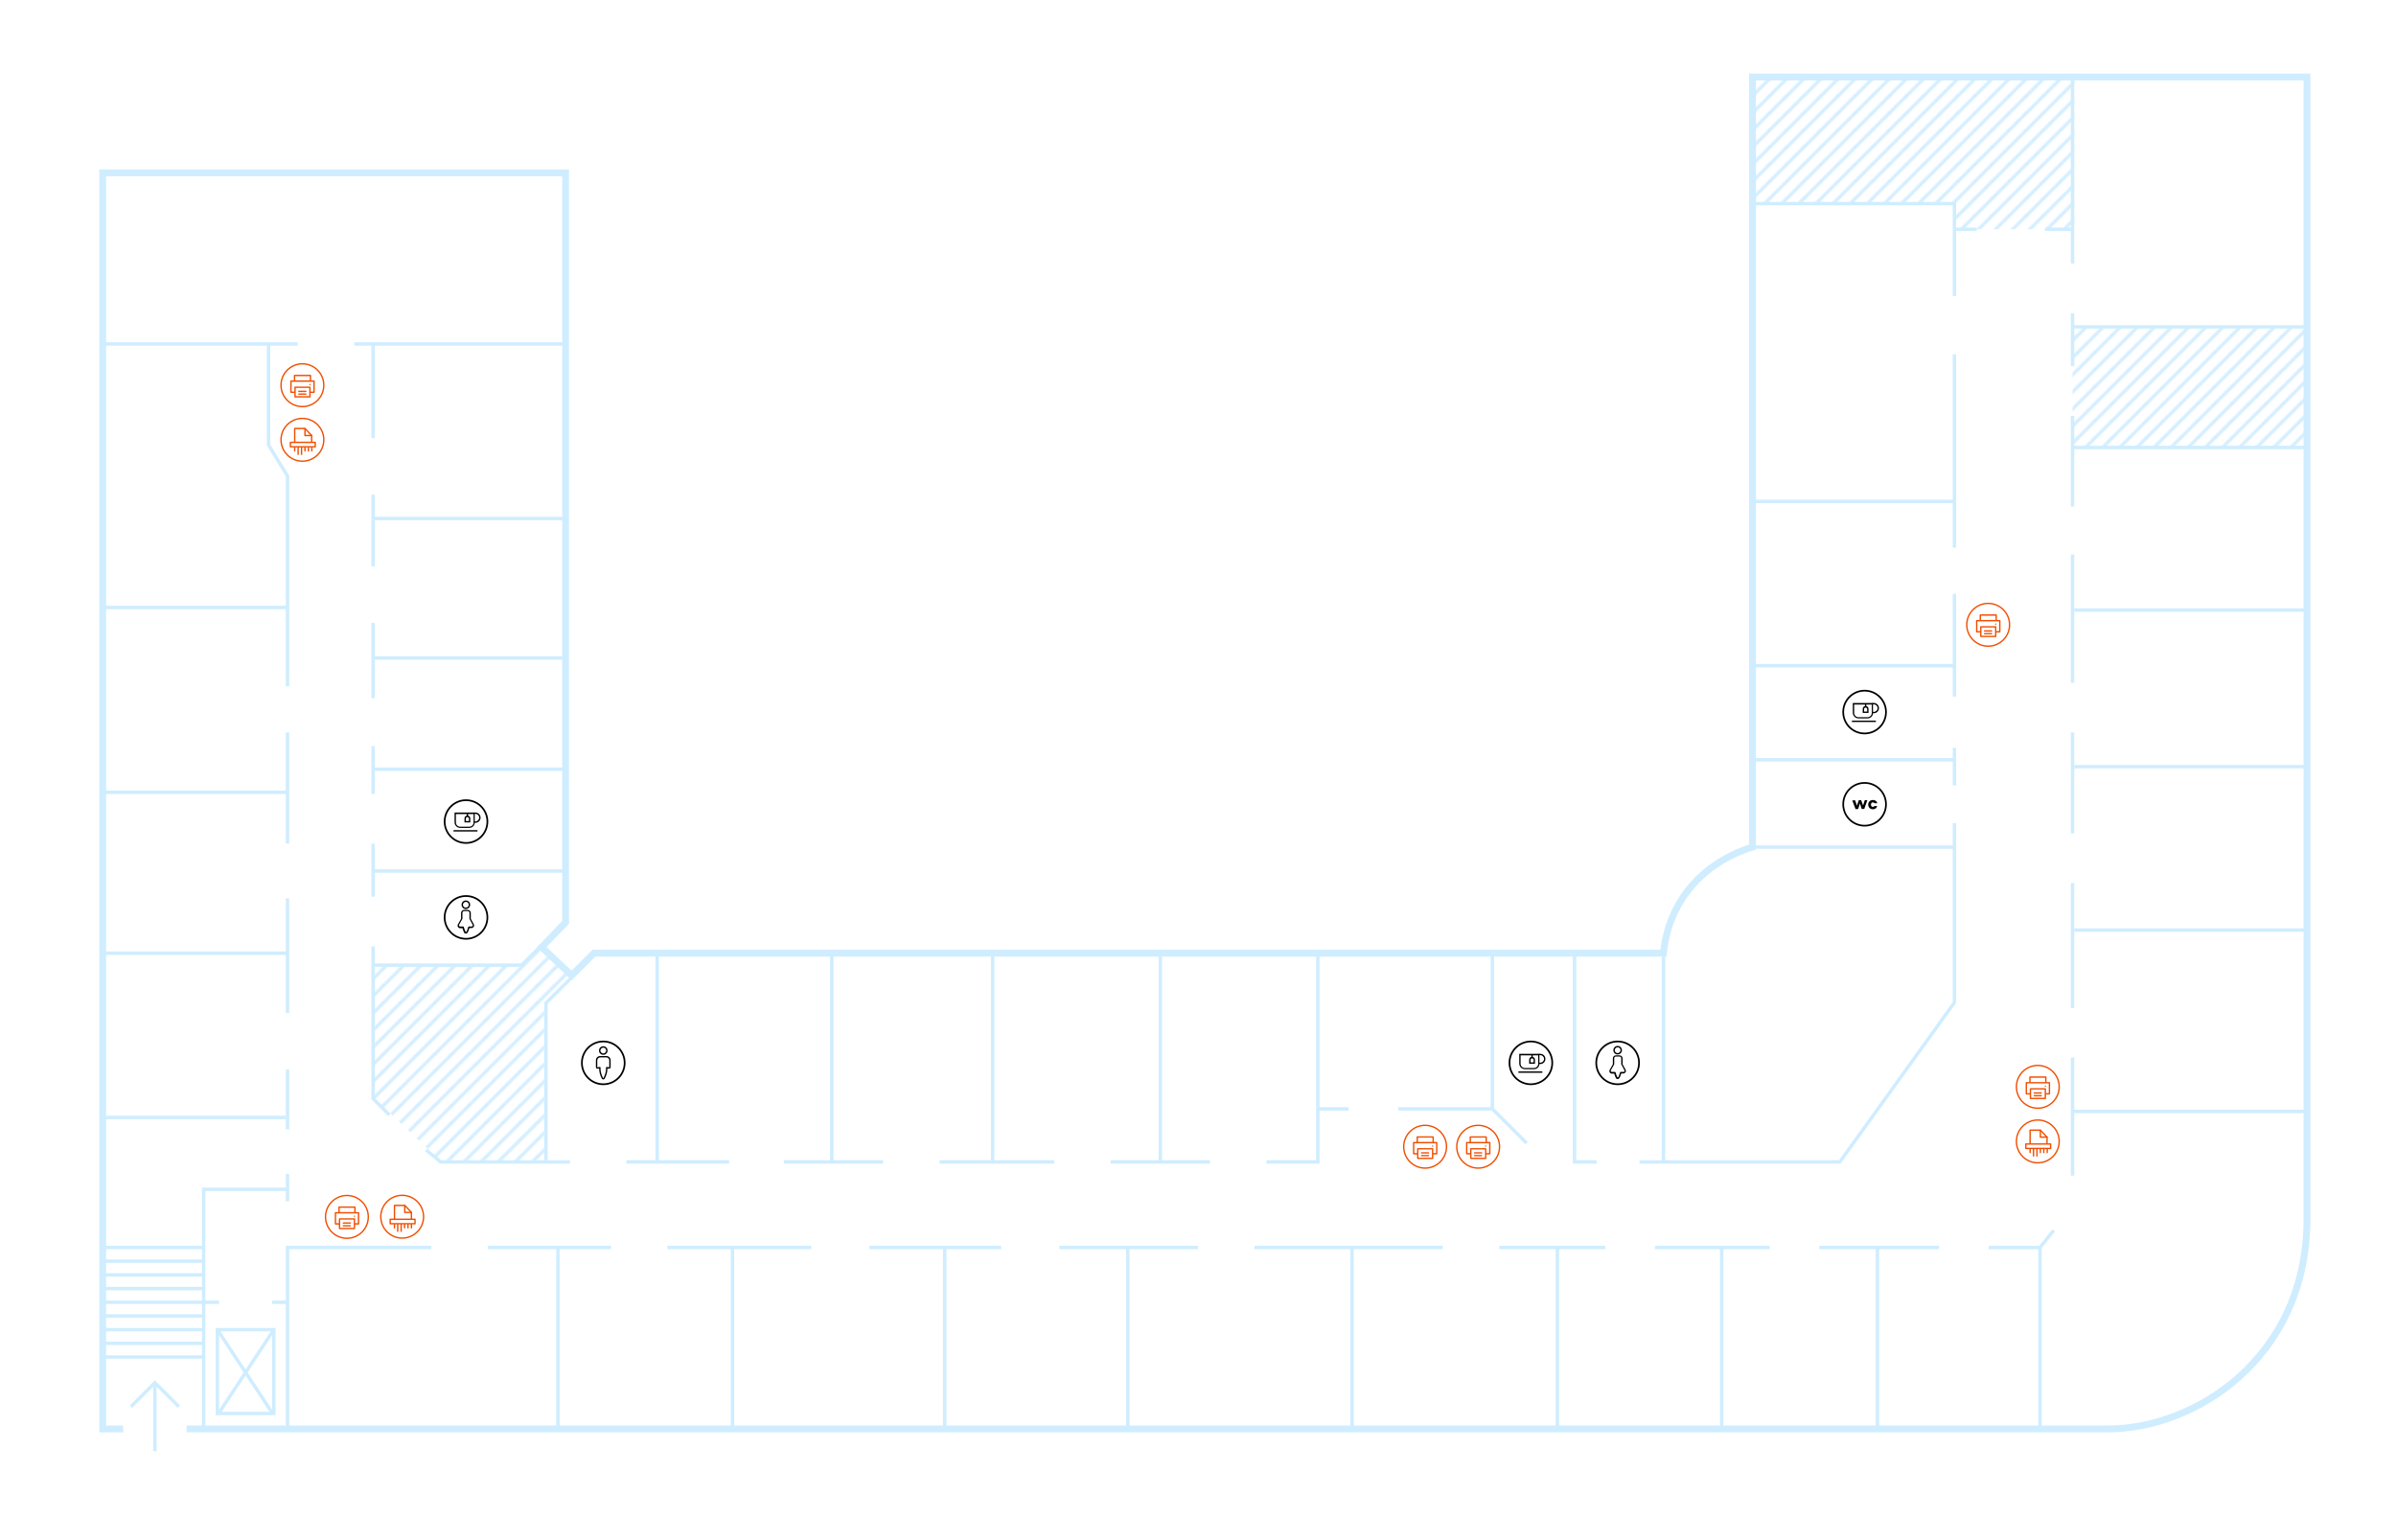 <svg version="1.1" xmlns="http://www.w3.org/2000/svg" xmlns:xlink="http://www.w3.org/1999/xlink" x="0px" y="0px" viewBox="0 0 1400 900" style="enable-background:new 0 0 1400 900;" xml:space="preserve">
	<style type="text/css">
	.st0{fill:none;}
	.st1{fill:none;stroke:#CFEDFF;stroke-miterlimit:10;}
	.st2{fill:none;stroke:#CFEDFF;stroke-width:4;stroke-miterlimit:10;}
	.st3{fill:none;stroke:#CFEDFF;stroke-width:2;stroke-miterlimit:10;}
	.st4{fill:url(#SVGID_1_);}
	.st5{fill:url(#SVGID_2_);}
	.st6{fill:url(#SVGID_3_);}
	.st7{fill:none;stroke:#000000;stroke-width:0.8;stroke-miterlimit:10;}
	.st8{fill:rgba(207, 237, 255, 0);}
	.st9{fill:#FFFFFF;stroke:#F04E00;stroke-width:0.8;stroke-miterlimit:10;}
	.st10{fill:#FFFFFF;stroke:#F04E00;stroke-width:0.8;stroke-linecap:round;stroke-linejoin:round;stroke-miterlimit:10;}
	.st11{fill:none;stroke:#F04E00;stroke-width:0.8;stroke-linecap:round;stroke-linejoin:round;stroke-miterlimit:10;}
	.st12{fill:#F04E00;}
</style>
	<pattern x="-5640" width="10" height="10" patternUnits="userSpaceOnUse" id="New_Pattern_3" viewBox="51.1 -61.1 10 10" style="overflow:visible;">
		<g>
			<rect x="51.1" y="-61.1" class="st0" width="10" height="10" />
			<line class="st1" x1="111.9" y1="-51.9" x2="60.4" y2="-0.4" />
			<line class="st1" x1="101.9" y1="-51.9" x2="50.4" y2="-0.4" />
			<line class="st1" x1="91.9" y1="-51.9" x2="40.4" y2="-0.4" />
			<line class="st1" x1="81.9" y1="-51.9" x2="30.4" y2="-0.4" />
			<line class="st1" x1="71.9" y1="-51.9" x2="20.4" y2="-0.4" />
			<line class="st1" x1="61.9" y1="-51.9" x2="10.4" y2="-0.4" />
			<line class="st1" x1="51.9" y1="-51.9" x2="0.4" y2="-0.4" />
			<line class="st1" x1="111.9" y1="-61.9" x2="60.4" y2="-10.4" />
			<line class="st1" x1="101.9" y1="-61.9" x2="50.4" y2="-10.4" />
			<line class="st1" x1="91.9" y1="-61.9" x2="40.4" y2="-10.4" />
			<line class="st1" x1="81.9" y1="-61.9" x2="30.4" y2="-10.4" />
			<line class="st1" x1="71.9" y1="-61.9" x2="20.4" y2="-10.4" />
			<line class="st1" x1="61.9" y1="-61.9" x2="10.4" y2="-10.4" />
			<line class="st1" x1="51.9" y1="-61.9" x2="0.4" y2="-10.4" />
			<line class="st1" x1="111.9" y1="-71.9" x2="60.4" y2="-20.4" />
			<line class="st1" x1="101.9" y1="-71.9" x2="50.4" y2="-20.4" />
			<line class="st1" x1="91.9" y1="-71.9" x2="40.4" y2="-20.4" />
			<line class="st1" x1="81.9" y1="-71.9" x2="30.4" y2="-20.4" />
			<line class="st1" x1="71.9" y1="-71.9" x2="20.4" y2="-20.4" />
			<line class="st1" x1="61.9" y1="-71.9" x2="10.4" y2="-20.4" />
			<line class="st1" x1="51.9" y1="-71.9" x2="0.4" y2="-20.4" />
			<line class="st1" x1="111.9" y1="-81.9" x2="60.4" y2="-30.4" />
			<line class="st1" x1="101.9" y1="-81.9" x2="50.4" y2="-30.4" />
			<line class="st1" x1="91.9" y1="-81.9" x2="40.4" y2="-30.4" />
			<line class="st1" x1="81.9" y1="-81.9" x2="30.4" y2="-30.4" />
			<line class="st1" x1="71.9" y1="-81.9" x2="20.4" y2="-30.4" />
			<line class="st1" x1="61.9" y1="-81.9" x2="10.4" y2="-30.4" />
			<line class="st1" x1="51.9" y1="-81.9" x2="0.4" y2="-30.4" />
			<line class="st1" x1="111.9" y1="-91.9" x2="60.4" y2="-40.4" />
			<line class="st1" x1="101.9" y1="-91.9" x2="50.4" y2="-40.4" />
			<line class="st1" x1="91.9" y1="-91.9" x2="40.4" y2="-40.4" />
			<line class="st1" x1="81.9" y1="-91.9" x2="30.4" y2="-40.4" />
			<line class="st1" x1="71.9" y1="-91.9" x2="20.4" y2="-40.4" />
			<line class="st1" x1="61.9" y1="-91.9" x2="10.4" y2="-40.4" />
			<line class="st1" x1="51.9" y1="-91.9" x2="0.4" y2="-40.4" />
			<line class="st1" x1="111.9" y1="-101.9" x2="60.4" y2="-50.4" />
			<line class="st1" x1="101.9" y1="-101.9" x2="50.4" y2="-50.4" />
			<line class="st1" x1="91.9" y1="-101.9" x2="40.4" y2="-50.4" />
			<line class="st1" x1="81.9" y1="-101.9" x2="30.4" y2="-50.4" />
			<line class="st1" x1="71.9" y1="-101.9" x2="20.4" y2="-50.4" />
			<line class="st1" x1="61.9" y1="-101.9" x2="10.4" y2="-50.4" />
			<line class="st1" x1="51.9" y1="-101.9" x2="0.4" y2="-50.4" />
			<line class="st1" x1="111.9" y1="-111.9" x2="60.4" y2="-60.4" />
			<line class="st1" x1="101.9" y1="-111.9" x2="50.4" y2="-60.4" />
			<line class="st1" x1="91.9" y1="-111.9" x2="40.4" y2="-60.4" />
			<line class="st1" x1="81.9" y1="-111.9" x2="30.4" y2="-60.4" />
			<line class="st1" x1="71.9" y1="-111.9" x2="20.4" y2="-60.4" />
			<line class="st1" x1="61.9" y1="-111.9" x2="10.4" y2="-60.4" />
			<line class="st1" x1="51.9" y1="-111.9" x2="0.4" y2="-60.4" />
		</g>
	</pattern>
	<g id="bg_all_square">
		<path class="st2" d="M109,835h211h11h774h26h101c50,0,116-41,116-123V45h-324c0,0,0,335.5,0,434v16c-29,9-49.1,31.7-52,62H347
		l-13,13l-17.5-16.5l14-14.5V101H60v100v634h12" />
		<g>
			<line class="st3" x1="90.5" y1="809" x2="90.5" y2="848" />
			<polyline class="st3" points="76.5,822 90.5,808 104.5,822 		" />
		</g>
	</g>
	<g id="rooms">
		<g>
			<line class="st3" x1="60" y1="201" x2="174" y2="201" />
			<polyline class="st3" points="156.9,201.5 156.9,260 168,278.2 168,355 60,355 		" />
			<line class="st3" x1="59" y1="463" x2="168" y2="463" />
			<line class="st3" x1="59" y1="557" x2="168" y2="557" />
			<line class="st3" x1="59" y1="653" x2="167" y2="653" />
			<line class="st3" x1="168" y1="355" x2="168" y2="401" />
			<line class="st3" x1="168" y1="428" x2="168" y2="493" />
			<line class="st3" x1="168" y1="525" x2="168" y2="592" />
			<line class="st3" x1="168" y1="625" x2="168" y2="660" />
			<line class="st3" x1="168" y1="686" x2="168" y2="702" />
			<line class="st3" x1="1024" y1="119" x2="1143" y2="119" />
			<line class="st3" x1="1024" y1="293" x2="1143" y2="293" />
			<line class="st3" x1="1142" y1="119" x2="1142" y2="173" />
			<line class="st3" x1="1142" y1="207" x2="1142" y2="320" />
			<line class="st3" x1="1024" y1="389" x2="1143" y2="389" />
			<line class="st3" x1="1142" y1="347" x2="1142" y2="407" />
			<line class="st3" x1="1024" y1="444" x2="1143" y2="444" />
			<line class="st3" x1="1142" y1="437" x2="1142" y2="459" />
			<line class="st3" x1="1024" y1="495" x2="1143" y2="495" />
			<line class="st3" x1="218" y1="303" x2="329.8" y2="303" />
			<line class="st3" x1="218" y1="509" x2="329.8" y2="509" />
			<line class="st3" x1="330.8" y1="384.5" x2="218.8" y2="384.5" />
			<line class="st3" x1="330.8" y1="449.5" x2="219" y2="449.5" />
			<polyline class="st3" points="218,564 304.8,564 320.8,548 		" />
			<line class="st3" x1="218" y1="289" x2="218" y2="331" />
			<line class="st3" x1="207" y1="201" x2="329.5" y2="201" />
			<line class="st3" x1="218" y1="364" x2="218" y2="408" />
			<line class="st3" x1="218" y1="493" x2="218" y2="524" />
			<polyline class="st3" points="218,553 218,642 227.5,651.5 		" />
			<polyline class="st3" points="319,678 319,586.2 345,560.2 		" />
			<polyline class="st3" points="249,672 257.5,679 333,679 		" />
			<line class="st3" x1="366" y1="679" x2="426" y2="679" />
			<line class="st3" x1="384" y1="557" x2="384" y2="679" />
			<line class="st3" x1="486" y1="557" x2="486" y2="679" />
			<line class="st3" x1="326" y1="729" x2="326" y2="836" />
			<line class="st3" x1="428" y1="729" x2="428" y2="836" />
			<line class="st3" x1="552" y1="729" x2="552" y2="836" />
			<line class="st3" x1="285" y1="729" x2="357" y2="729" />
			<line class="st3" x1="61" y1="793" x2="119" y2="793" />
			<line class="st3" x1="61" y1="785" x2="119" y2="785" />
			<line class="st3" x1="61" y1="777" x2="119" y2="777" />
			<line class="st3" x1="61" y1="769" x2="119" y2="769" />
			<line class="st3" x1="61" y1="761" x2="128" y2="761" />
			<line class="st3" x1="159" y1="761" x2="168" y2="761" />
			<line class="st3" x1="61" y1="753" x2="119" y2="753" />
			<line class="st3" x1="61" y1="745" x2="119" y2="745" />
			<line class="st3" x1="61" y1="737" x2="119" y2="737" />
			<line class="st3" x1="61" y1="729" x2="119" y2="729" />
			<polyline class="st3" points="252,729 168,729 168,835 		" />
			<polyline class="st3" points="168,695 119,695 119,835 		" />
			<line class="st3" x1="390" y1="729" x2="474" y2="729" />
			<line class="st3" x1="659" y1="729" x2="659" y2="836" />
			<line class="st3" x1="790" y1="729" x2="790" y2="836" />
			<line class="st3" x1="619" y1="729" x2="700" y2="729" />
			<line class="st3" x1="733" y1="729" x2="843" y2="729" />
			<line class="st3" x1="910" y1="729" x2="910" y2="836" />
			<line class="st3" x1="876" y1="729" x2="938" y2="729" />
			<line class="st3" x1="1006" y1="729" x2="1006" y2="836" />
			<line class="st3" x1="967" y1="729" x2="1034" y2="729" />
			<line class="st3" x1="1097" y1="729" x2="1097" y2="836" />
			<line class="st3" x1="1063" y1="729" x2="1133" y2="729" />
			<line class="st3" x1="1192" y1="729" x2="1192" y2="836" />
			<polyline class="st3" points="1162,729 1192,729 1200,719 		" />
			<line class="st3" x1="508" y1="729" x2="585" y2="729" />
			<line class="st3" x1="458" y1="679" x2="516" y2="679" />
			<line class="st3" x1="549" y1="679" x2="616" y2="679" />
			<line class="st3" x1="580" y1="557" x2="580" y2="679" />
			<line class="st3" x1="678" y1="557" x2="678" y2="679" />
			<line class="st3" x1="770" y1="557" x2="770" y2="679" />
			<line class="st3" x1="649" y1="679" x2="707" y2="679" />
			<line class="st3" x1="920" y1="557" x2="920" y2="679" />
			<line class="st3" x1="919" y1="679" x2="933" y2="679" />
			<line class="st3" x1="740" y1="679" x2="771" y2="679" />
			<line class="st3" x1="770" y1="648" x2="788" y2="648" />
			<line class="st3" x1="872" y1="556" x2="872" y2="648" />
			<line class="st3" x1="972" y1="557" x2="972" y2="679" />
			<polyline class="st3" points="958,679 1075,679 1142,585.8 1142,481 		" />
			<line class="st3" x1="218" y1="201.8" x2="218" y2="256" />
			<line class="st3" x1="1211" y1="191" x2="1346.8" y2="191" />
			<line class="st3" x1="1347.8" y1="261.5" x2="1211.8" y2="261.5" />
			<line class="st3" x1="1347.8" y1="356.5" x2="1212" y2="356.5" />
			<line class="st3" x1="1211" y1="183" x2="1211" y2="214" />
			<line class="st3" x1="1211" y1="243" x2="1211" y2="296" />
			<line class="st3" x1="1348" y1="448" x2="1212" y2="448" />
			<line class="st3" x1="1211" y1="324" x2="1211" y2="399" />
			<line class="st3" x1="1211" y1="428" x2="1211" y2="487" />
			<line class="st3" x1="1347.8" y1="543.5" x2="1212" y2="543.5" />
			<line class="st3" x1="1347.8" y1="649.5" x2="1211.8" y2="649.5" />
			<line class="st3" x1="1211" y1="516" x2="1211" y2="589" />
			<line class="st3" x1="1211" y1="618" x2="1211" y2="687" />
			<line class="st3" x1="1211" y1="45.8" x2="1211" y2="154" />
			<line class="st3" x1="1143" y1="134" x2="1155" y2="134" />
			<line class="st3" x1="1195" y1="134" x2="1211" y2="134" />
			<polyline class="st3" points="817,648 872,648 892,668 		" />
			<line class="st3" x1="160" y1="777" x2="127.7" y2="826" />
			<line class="st3" x1="127" y1="777" x2="159.3" y2="826" />
			<line class="st3" x1="218" y1="436" x2="218" y2="464" />
			<rect x="127" y="777" class="st3" width="33" height="49" />
		</g>
	</g>
	<g id="MNOINT_l1_f2_special-rooms" class="map-rooms-wrap">
		<pattern id="SVGID_1_" data-test="123" xlink:href="#New_Pattern_3" patternTransform="matrix(1 0 0 1 -6 6)"></pattern>
		<polygon id="_l1_f2_s_p4" class="st4" points="1024,45 1212,45 1212,134 1142,134 1142,119 1024,119 	" />
		<pattern id="SVGID_2_" xlink:href="#New_Pattern_3" patternTransform="matrix(1 0 0 1 -6 6)"></pattern>
		<rect id="_l1_f2_s_p5" x="1211" y="191" class="st5" width="137" height="70" />
		<pattern id="SVGID_3_" xlink:href="#New_Pattern_3" patternTransform="matrix(1 0 0 1 -6 6)"></pattern>
		<polygon id="_l1_f2_s_p3" class="st6" points="218,564 304,564 316,552 334,570 318,586 318,679 258,679 218,641 	" />
	</g>

	<g id="MLOC_l1_f2_rooms" class="map-rooms-wrap">
		<rect id="_l1_f2_r_201" data-id="_x32_01" x="60" y="557" class="st8" width="109" height="96" />
		<rect id="_l1_f2_r_202" data-id="_x32_03_1_" x="60" y="463" class="st8" width="109" height="94" />
		<rect id="_l1_f2_r_203" data-id="_x32_03" x="60" y="355" class="st8" width="109" height="108" />
		<polygon id="_l1_f2_r_204" data-id="_x32_04" class="st8" points="169,355 60,355 60,201 157,201 157,260 169,279 	" />
		<rect id="_l1_f2_r_205" data-id="_x32_05" x="60" y="101" class="st8" width="270" height="101" />
		<rect id="_l1_f2_r_206" data-id="_x32_06" x="217" y="201" class="st8" width="113" height="101" />
		<rect id="_l1_f2_r_207" data-id="_x32_02" x="217" y="303" class="st8" width="113" height="82" />
		<rect id="_l1_f2_r_208" data-id="_x32_08" x="217" y="385" class="st8" width="113" height="64" />
		<rect id="_l1_f2_r_213" data-id="_x32_13" x="384" y="557" class="st8" width="102" height="123" />
		<rect id="_l1_f2_r_214" data-id="_x32_14" x="486" y="557" class="st8" width="94" height="123" />
		<rect id="_l1_f2_r_215" data-id="_x32_15" x="580" y="557" class="st8" width="98" height="123" />
		<rect id="_l1_f2_r_216" data-id="_x32_16" x="678" y="557" class="st8" width="92" height="123" />
		<rect id="_l1_f2_r_217" data-id="_x32_17" x="770" y="557" class="st8" width="102" height="92" />
		<rect id="_l1_f2_r_221" data-id="_x32_21" x="1024" y="293" class="st8" width="119" height="96" />
		<rect id="_l1_f2_r_222" data-id="_x32_22" x="1024" y="119" class="st8" width="119" height="174" />
		<rect id="_l1_f2_r_224" data-id="_x32_25" x="1210" y="45" class="st8" width="138" height="146" />
		<rect id="_l1_f2_r_226" data-id="_x32_26" x="1210" y="261" class="st8" width="138" height="95" />
		<rect id="_l1_f2_r_227" data-id="_x32_27" x="1210" y="356" class="st8" width="138" height="92" />
		<rect id="_l1_f2_r_228" data-id="_x32_28" x="1210" y="448" class="st8" width="138" height="95" />
		<rect id="_l1_f2_r_229" data-id="_x32_29" x="1210" y="544" class="st8" width="138" height="105" />
		<path id="_l1_f2_r_230" data-id="_x32_30" class="st8" d="M1348,649.5V712c0,82-66,123-116,123h-40V728l18-25v-53L1348,649.5z" />
		<rect id="_l1_f2_r_231" data-id="_x32_31" x="1097" y="728" class="st8" width="95" height="107" />
		<rect id="_l1_f2_r_232" data-id="_x32_32" x="1006" y="728" class="st8" width="91" height="107" />
		<rect id="_l1_f2_r_233" data-id="_x32_33" x="910" y="728" class="st8" width="96" height="107" />
		<rect id="_l1_f2_r_234" data-id="_x32_34" x="790" y="728" class="st8" width="120" height="107" />
		<rect id="_l1_f2_r_235" data-id="_x32_35" x="659" y="728" class="st8" width="131" height="107" />
		<rect id="_l1_f2_r_236" data-id="_x323242342_36" x="552" y="728" class="st8" width="107" height="107" />
		<rect id="_l1_f2_r_237" data-id="_x32_37" x="428" y="728" class="st8" width="124" height="107" />
		<rect id="_l1_f2_r_238" data-id="_x32_2352353238" x="326" y="728" class="st8" width="102" height="107" />
		<rect id="_l1_f2_r_239" data-id="_x32_34643646436643" x="168" y="728" class="st8" width="158" height="107" />

	</g>

	<g id="MLOC_l1_f2_other">
		<g id="_l1_f2_o_s1">
			<circle class="st9" cx="1190.7" cy="667" r="12.5" />
			<polyline class="st10" points="1186.2,668.7 1186.2,660.4 1192.2,660.4 1196.1,664.5 1196.1,668.7 		" />
			<rect x="1183.7" y="668.5" class="st10" width="14.5" height="2.6" />
			<line class="st11" x1="1192.2" y1="673.5" x2="1192.2" y2="671.5" />
			<line class="st11" x1="1194.2" y1="673.5" x2="1194.2" y2="671.5" />
			<line class="st11" x1="1196.2" y1="673.5" x2="1196.2" y2="671.5" />
			<line class="st11" x1="1190.2" y1="675.5" x2="1190.2" y2="671.5" />
			<line class="st11" x1="1188.2" y1="675.5" x2="1188.2" y2="671.5" />
			<line class="st11" x1="1186.2" y1="673.5" x2="1186.2" y2="671.5" />
			<polyline class="st11" points="1192.2,660.5 1192.2,664.5 1196.1,664.5 		" />
		</g>
		<g id="_l1_f2_o_s2">
			<circle class="st9" cx="235" cy="711" r="12.5" />
			<polyline class="st10" points="230.5,712.7 230.5,704.4 236.5,704.4 240.4,708.5 240.4,712.7 		" />
			<rect x="228" y="712.5" class="st10" width="14.5" height="2.6" />
			<line class="st11" x1="236.4" y1="717.5" x2="236.4" y2="715.5" />
			<line class="st11" x1="238.4" y1="717.5" x2="238.4" y2="715.5" />
			<line class="st11" x1="240.4" y1="717.5" x2="240.4" y2="715.5" />
			<line class="st11" x1="234.4" y1="719.5" x2="234.4" y2="715.5" />
			<line class="st11" x1="232.4" y1="719.5" x2="232.4" y2="715.5" />
			<line class="st11" x1="230.5" y1="717.5" x2="230.5" y2="715.5" />
			<polyline class="st11" points="236.5,704.5 236.5,708.5 240.4,708.5 		" />
		</g>
		<g id="_l1_f2_o_s3">
			<circle class="st9" cx="176.7" cy="257" r="12.5" />
			<polyline class="st10" points="172.2,258.7 172.2,250.4 178.2,250.4 182.1,254.5 182.1,258.7 		" />
			<rect x="169.7" y="258.5" class="st10" width="14.5" height="2.6" />
			<line class="st11" x1="178.2" y1="263.5" x2="178.2" y2="261.5" />
			<line class="st11" x1="180.2" y1="263.5" x2="180.2" y2="261.5" />
			<line class="st11" x1="182.2" y1="263.5" x2="182.2" y2="261.5" />
			<line class="st11" x1="176.2" y1="265.5" x2="176.2" y2="261.5" />
			<line class="st11" x1="174.2" y1="265.5" x2="174.2" y2="261.5" />
			<line class="st11" x1="172.2" y1="263.5" x2="172.2" y2="261.5" />
			<polyline class="st11" points="178.2,250.5 178.2,254.5 182.1,254.5 		" />
		</g>
		<g id="_l1_f2_o_p1">
			<circle class="st9" cx="1161.7" cy="365.1" r="12.5" />
			<g>
				<polyline class="st10" points="1157.1,362.7 1157.1,359.4 1166.4,359.4 1166.4,362.7 			" />
				<rect x="1155" y="362.7" class="st10" width="13.5" height="6.5" />
				<rect x="1157.4" y="366.3" class="st10" width="8.7" height="5.6" />
				<line class="st11" x1="1159.6" y1="368.7" x2="1163.7" y2="368.7" />
				<line class="st11" x1="1159.6" y1="370.3" x2="1163.7" y2="370.3" />
				<circle class="st12" cx="1166.1" cy="364.7" r="0.4" />
			</g>
		</g>
		<g id="_l1_f2_o_p2">
			<circle class="st9" cx="1190.7" cy="635.1" r="12.5" />
			<g>
				<polyline class="st10" points="1186.1,632.7 1186.1,629.4 1195.4,629.4 1195.4,632.7 			" />
				<rect x="1184" y="632.7" class="st10" width="13.5" height="6.5" />
				<rect x="1186.4" y="636.3" class="st10" width="8.7" height="5.6" />
				<line class="st11" x1="1188.6" y1="638.7" x2="1192.7" y2="638.7" />
				<line class="st11" x1="1188.6" y1="640.3" x2="1192.7" y2="640.3" />
				<circle class="st12" cx="1195.1" cy="634.7" r="0.4" />
			</g>
		</g>
		<g id="_l1_f2_o_p3">
			<circle class="st9" cx="863.7" cy="670.1" r="12.5" />
			<g>
				<polyline class="st10" points="859.1,667.7 859.1,664.4 868.4,664.4 868.4,667.7 			" />
				<rect x="857" y="667.7" class="st10" width="13.5" height="6.5" />
				<rect x="859.4" y="671.3" class="st10" width="8.7" height="5.6" />
				<line class="st11" x1="861.6" y1="673.7" x2="865.7" y2="673.7" />
				<line class="st11" x1="861.6" y1="675.3" x2="865.7" y2="675.3" />
				<circle class="st12" cx="868.1" cy="669.7" r="0.4" />
			</g>
		</g>
		<g id="_l1_f2_o_p4">
			<circle class="st9" cx="832.7" cy="670.1" r="12.5" />
			<g>
				<polyline class="st10" points="828.1,667.7 828.1,664.4 837.4,664.4 837.4,667.7 			" />
				<rect x="826" y="667.7" class="st10" width="13.5" height="6.5" />
				<rect x="828.4" y="671.3" class="st10" width="8.7" height="5.6" />
				<line class="st11" x1="830.6" y1="673.7" x2="834.7" y2="673.7" />
				<line class="st11" x1="830.6" y1="675.3" x2="834.7" y2="675.3" />
				<circle class="st12" cx="837.1" cy="669.7" r="0.4" />
			</g>
		</g>
		<g id="_l1_f2_o_p5">
			<circle class="st9" cx="202.7" cy="711.1" r="12.5" />
			<g>
				<polyline class="st10" points="198.1,708.7 198.1,705.4 207.4,705.4 207.4,708.7 			" />
				<rect x="196" y="708.7" class="st10" width="13.5" height="6.5" />
				<rect x="198.4" y="712.3" class="st10" width="8.7" height="5.6" />
				<line class="st11" x1="200.6" y1="714.7" x2="204.7" y2="714.7" />
				<line class="st11" x1="200.6" y1="716.3" x2="204.7" y2="716.3" />
				<circle class="st12" cx="207.1" cy="710.7" r="0.4" />
			</g>
		</g>
		<g id="_l1_f2_o_p6">
			<circle class="st9" cx="176.7" cy="225.1" r="12.5" />
			<g>
				<polyline class="st10" points="172.1,222.7 172.1,219.4 181.4,219.4 181.4,222.7 			" />
				<rect x="170" y="222.7" class="st10" width="13.5" height="6.5" />
				<rect x="172.4" y="226.3" class="st10" width="8.7" height="5.6" />
				<line class="st11" x1="174.6" y1="228.7" x2="178.7" y2="228.7" />
				<line class="st11" x1="174.6" y1="230.3" x2="178.7" y2="230.3" />
				<circle class="st12" cx="181.1" cy="224.7" r="0.4" />
			</g>
		</g>

		<g id="_l1_f2_o_tea1">
			<g>
				<circle cx="272.3" cy="480.1" r="12.5" fill="#ffffff" stroke="#000000" ></circle>

				<path d="M266.4,475.7v4.9c0,1.4,1.1,2.5,2.5,2.5h5.3c1.4,0,2.5-1.1,2.5-2.5v-4.9H266.4z M274.2,483.8h-5.3
				c-1.8,0-3.3-1.5-3.3-3.3v-5.7h11.8v5.7C277.4,482.4,276,483.8,274.2,483.8"></path>
				<path d="M277.8,480.8h-0.9V480h0.9c1.2,0,2.2-1,2.2-2.2s-1-2.2-2.2-2.2h-0.9v-0.8h0.9c1.6,0,3,1.3,3,3
				C280.8,479.5,279.5,480.8,277.8,480.8"></path>
			</g>
			<rect x="265" y="485.1" width="14" height="0.8"></rect>
			<g>
				<path d="M272.2,479.8h1.8v-1.5c0-0.4-0.4-0.8-0.8-0.8H273c-0.4,0-0.8,0.4-0.8,0.8V479.8z M274.8,480.6h-3.4v-2.4
				c0-0.9,0.7-1.6,1.6-1.6h0.2c0.9,0,1.6,0.7,1.6,1.6V480.6z"></path>
			</g>
			<rect x="272.7" y="475.3" width="0.8" height="1.7"></rect>
		</g>

		<g id="_l1_f2_o_womantoilet1">
			<circle cx="272.3" cy="536.1" r="12.5" fill="#ffffff" stroke="#000000" ></circle>

			<path d="M272.2,527c-0.9,0-1.7,0.8-1.7,1.7c0,0.9,0.7,1.7,1.7,1.7s1.7-0.8,1.7-1.7C273.9,527.7,273.1,527,272.2,527 M272.2,531.2
			c-1.4,0-2.5-1.1-2.5-2.5c0-1.4,1.1-2.5,2.5-2.5c1.4,0,2.5,1.1,2.5,2.5C274.7,530.1,273.6,531.2,272.2,531.2"></path>
			<path d="M271.2,532.4c-0.5,0-1,0.4-1,1v3.5c0,0.1,0,0.1-0.1,0.2l-1.9,3.4c-0.1,0.2-0.1,0.4,0.1,0.6c0.1,0.2,0.3,0.3,0.6,0.3h1.7
			c0.2,0,0.3,0.1,0.4,0.3c0.3,1.2,0.7,2.1,1,2.7c0.1,0.2,0.2,0.2,0.3,0.2c0.1,0,0.2,0,0.3-0.2c0.3-0.6,0.7-1.6,1-2.7
			c0-0.2,0.2-0.3,0.4-0.3h1.6c0.2,0,0.4-0.1,0.6-0.3c0.1-0.2,0.1-0.4,0-0.6l-1.8-3.4c0-0.1-0.1-0.1-0.1-0.2v-3.5c0-0.5-0.4-1-1-1
			H271.2z M272.2,545.6c-0.4,0-0.8-0.2-1-0.6c-0.3-0.6-0.7-1.5-1-2.6h-1.4c-0.5,0-1-0.3-1.2-0.7c-0.3-0.4-0.3-1-0.1-1.4l1.9-3.4
			v-3.4c0-1,0.8-1.8,1.8-1.8h2.1c1,0,1.8,0.8,1.8,1.8v3.4l1.8,3.3c0.2,0.5,0.2,1-0.1,1.4c-0.3,0.4-0.7,0.7-1.2,0.7h-1.3
			c-0.3,1.1-0.7,2-1,2.6C273,545.3,272.6,545.6,272.2,545.6"></path>
		</g>
		<g id="_l1_f2_o_mantoilet1">
			<circle cx="352.5" cy="621.1" r="12.5" fill="#ffffff" stroke="#000000" ></circle>
			<path d="M352.5,612.2c-0.9,0-1.7,0.8-1.7,1.7c0,0.9,0.8,1.7,1.7,1.7c0.9,0,1.7-0.8,1.7-1.7C354.2,613,353.5,612.2,352.5,612.2
			 M352.5,616.4c-1.4,0-2.5-1.1-2.5-2.5c0-1.4,1.1-2.5,2.5-2.5c1.4,0,2.5,1.1,2.5,2.5C355,615.3,353.9,616.4,352.5,616.4"></path>
			<g>
				<path d="M350.5,623.5c0.1,0,0.2,0,0.3,0.1c0.1,0.1,0.1,0.2,0.1,0.3c0,0.2,0,0.4,0,0.7c0,1.7,0.5,3.4,1.4,5.2
				c0.1,0.2,0.1,0.2,0.2,0.2c0.1,0,0.1,0,0.2-0.2c0.9-1.8,1.4-3.5,1.4-5.2c0-0.2,0-0.4,0-0.7c0-0.1,0-0.2,0.1-0.3
				c0.1-0.1,0.2-0.1,0.3-0.1c0,0,0.1,0,0.1,0l1.3,0.2c0.1,0,0.1-0.1,0.1-0.1v-4c0-0.9-0.8-1.7-1.7-1.7h-3.6c-0.9,0-1.7,0.8-1.7,1.7
				v4c0,0.1,0.1,0.1,0.1,0.1l1.3-0.2C350.4,623.5,350.5,623.5,350.5,623.5 M352.5,630.8L352.5,630.8c-0.6,0-0.8-0.5-0.9-0.6
				c-1-1.9-1.5-3.8-1.5-5.6c0-0.1,0-0.1,0-0.2l-0.9,0.1c0,0-0.1,0-0.1,0c-0.5,0-0.9-0.4-0.9-0.9v-4c0-1.4,1.1-2.5,2.5-2.5h3.6
				c1.4,0,2.5,1.1,2.5,2.5v4c0,0.5-0.4,0.9-0.9,0.9c0,0-0.1,0-0.1,0l-0.9-0.1c0,0.1,0,0.1,0,0.2c0,1.8-0.5,3.7-1.5,5.6
				C353.3,630.3,353.1,630.8,352.5,630.8L352.5,630.8z"></path>
			</g>
		</g>
		<g id="_l1_f2_o_tea2">
			<circle cx="894.5" cy="621.1" r="12.5" fill="#ffffff" stroke="#000000" ></circle>
			<g>
				<path d="M888.5,616.7v4.9c0,1.4,1.1,2.5,2.5,2.5h5.3c1.4,0,2.5-1.1,2.5-2.5v-4.9H888.5z M896.3,624.8H891c-1.8,0-3.3-1.5-3.3-3.3
				v-5.7h11.8v5.7C899.6,623.4,898.1,624.8,896.3,624.8"></path>
				<path d="M900,621.8h-0.9V621h0.9c1.2,0,2.2-1,2.2-2.2c0-1.2-1-2.2-2.2-2.2h-0.9v-0.8h0.9c1.6,0,3,1.3,3,3
				C903,620.5,901.6,621.8,900,621.8"></path>
			</g>
			<rect x="887.2" y="626.1" width="14" height="0.8"></rect>
			<g>
				<path d="M894.3,620.8h1.8v-1.5c0-0.4-0.4-0.8-0.8-0.8h-0.2c-0.4,0-0.8,0.4-0.8,0.8V620.8z M896.9,621.6h-3.4v-2.4
				c0-0.9,0.7-1.6,1.6-1.6h0.2c0.9,0,1.6,0.7,1.6,1.6V621.6z"></path>
			</g>
			<rect x="894.8" y="616.3" width="0.8" height="1.7"></rect>
		</g>
		<g id="_l1_f2_o__l1_f2_o_womantoilet2">
			<circle cx="945.2" cy="621.1" r="12.5" fill="#ffffff" stroke="#000000" ></circle>

			<path d="M945.2,612c-0.9,0-1.7,0.8-1.7,1.7c0,0.9,0.7,1.7,1.7,1.7c0.9,0,1.7-0.8,1.7-1.7C946.9,612.7,946.1,612,945.2,612
			 M945.2,616.2c-1.4,0-2.5-1.1-2.5-2.5c0-1.4,1.1-2.5,2.5-2.5c1.4,0,2.5,1.1,2.5,2.5C947.7,615.1,946.6,616.2,945.2,616.2"></path>
			<path d="M944.2,617.4c-0.5,0-1,0.4-1,1v3.5c0,0.1,0,0.1-0.1,0.2l-1.9,3.4c-0.1,0.2-0.1,0.4,0.1,0.6c0.1,0.2,0.3,0.3,0.6,0.3h1.7
			c0.2,0,0.3,0.1,0.4,0.3c0.3,1.2,0.7,2.1,1,2.7c0.1,0.2,0.2,0.2,0.3,0.2s0.2,0,0.3-0.2c0.3-0.6,0.7-1.6,1-2.7
			c0-0.2,0.2-0.3,0.4-0.3h1.6c0.2,0,0.4-0.1,0.6-0.3c0.1-0.2,0.1-0.4,0-0.6l-1.8-3.4c0-0.1-0.1-0.1-0.1-0.2v-3.5c0-0.5-0.4-1-1-1
			H944.2z M945.2,630.6c-0.4,0-0.8-0.2-1-0.6c-0.3-0.6-0.7-1.5-1-2.6h-1.4c-0.5,0-1-0.3-1.2-0.7c-0.3-0.4-0.3-1-0.1-1.4l1.9-3.4
			v-3.4c0-1,0.8-1.8,1.8-1.8h2.1c1,0,1.8,0.8,1.8,1.8v3.4l1.8,3.3c0.2,0.5,0.2,1-0.1,1.4c-0.3,0.4-0.7,0.7-1.2,0.7h-1.3
			c-0.3,1.1-0.7,2-1,2.6C946,630.3,945.6,630.6,945.2,630.6"></path>
		</g>

		<g id="_l1_f2_o_wc1">
			<g>
				<circle  fill="#ffffff" stroke="#000000" cx="1089.5" cy="470" r="12.5"></circle>
			</g>
			<g>
				<g>
					<path d="M1086.8,469.5l-1.1,3.3h-1.5l-1.9-5.1h1.7l1,3.1l1.1-3.2h1.4l1.1,3.1l1-3.1h1.5l-1.8,5.1h-1.5L1086.8,469.5z"></path>
					<path d="M1094.3,468.9c-0.7,0-1.1,0.6-1.1,1.3c0,0.7,0.4,1.3,1.1,1.3c0.6,0,0.9-0.4,1-0.5h1.5c-0.1,0.7-0.7,1.9-2.5,1.9
					c-1.5,0-2.7-1.1-2.7-2.7c0-1.6,1.2-2.7,2.7-2.7c1.8,0,2.5,1.2,2.6,1.9h-1.6C1095.2,469.2,1095,468.9,1094.3,468.9z"></path>
				</g>
			</g>
		</g>
		<g id="_l1_f2_o_tea3">
			<g>
				<circle fill="#ffffff" stroke="#000000" cx="1089.5" cy="416.1" r="12.5"></circle>
				<path d="M1083.4,411.7v4.9c0,1.4,1.1,2.5,2.5,2.5h5.3c1.4,0,2.5-1.1,2.5-2.5v-4.9H1083.4z M1091.2,419.8h-5.3
				c-1.8,0-3.3-1.5-3.3-3.3v-5.7h11.8v5.7C1094.5,418.4,1093,419.8,1091.2,419.8"></path>
				<path d="M1094.9,416.8h-0.9V416h0.9c1.2,0,2.2-1,2.2-2.2s-1-2.2-2.2-2.2h-0.9v-0.8h0.9c1.6,0,3,1.3,3,3
				C1097.9,415.5,1096.5,416.8,1094.9,416.8"></path>
			</g>
			<rect x="1082.1" y="421.1" width="14" height="0.8"></rect>
			<g>
				<path d="M1089.2,415.8h1.8v-1.5c0-0.4-0.4-0.8-0.8-0.8h-0.2c-0.4,0-0.8,0.4-0.8,0.8V415.8z M1091.8,416.6h-3.4v-2.4
				c0-0.9,0.7-1.6,1.6-1.6h0.2c0.9,0,1.6,0.7,1.6,1.6V416.6z"></path>
			</g>
			<rect x="1089.7" y="411.3" width="0.8" height="1.7"></rect>
		</g>

	</g>
</svg>